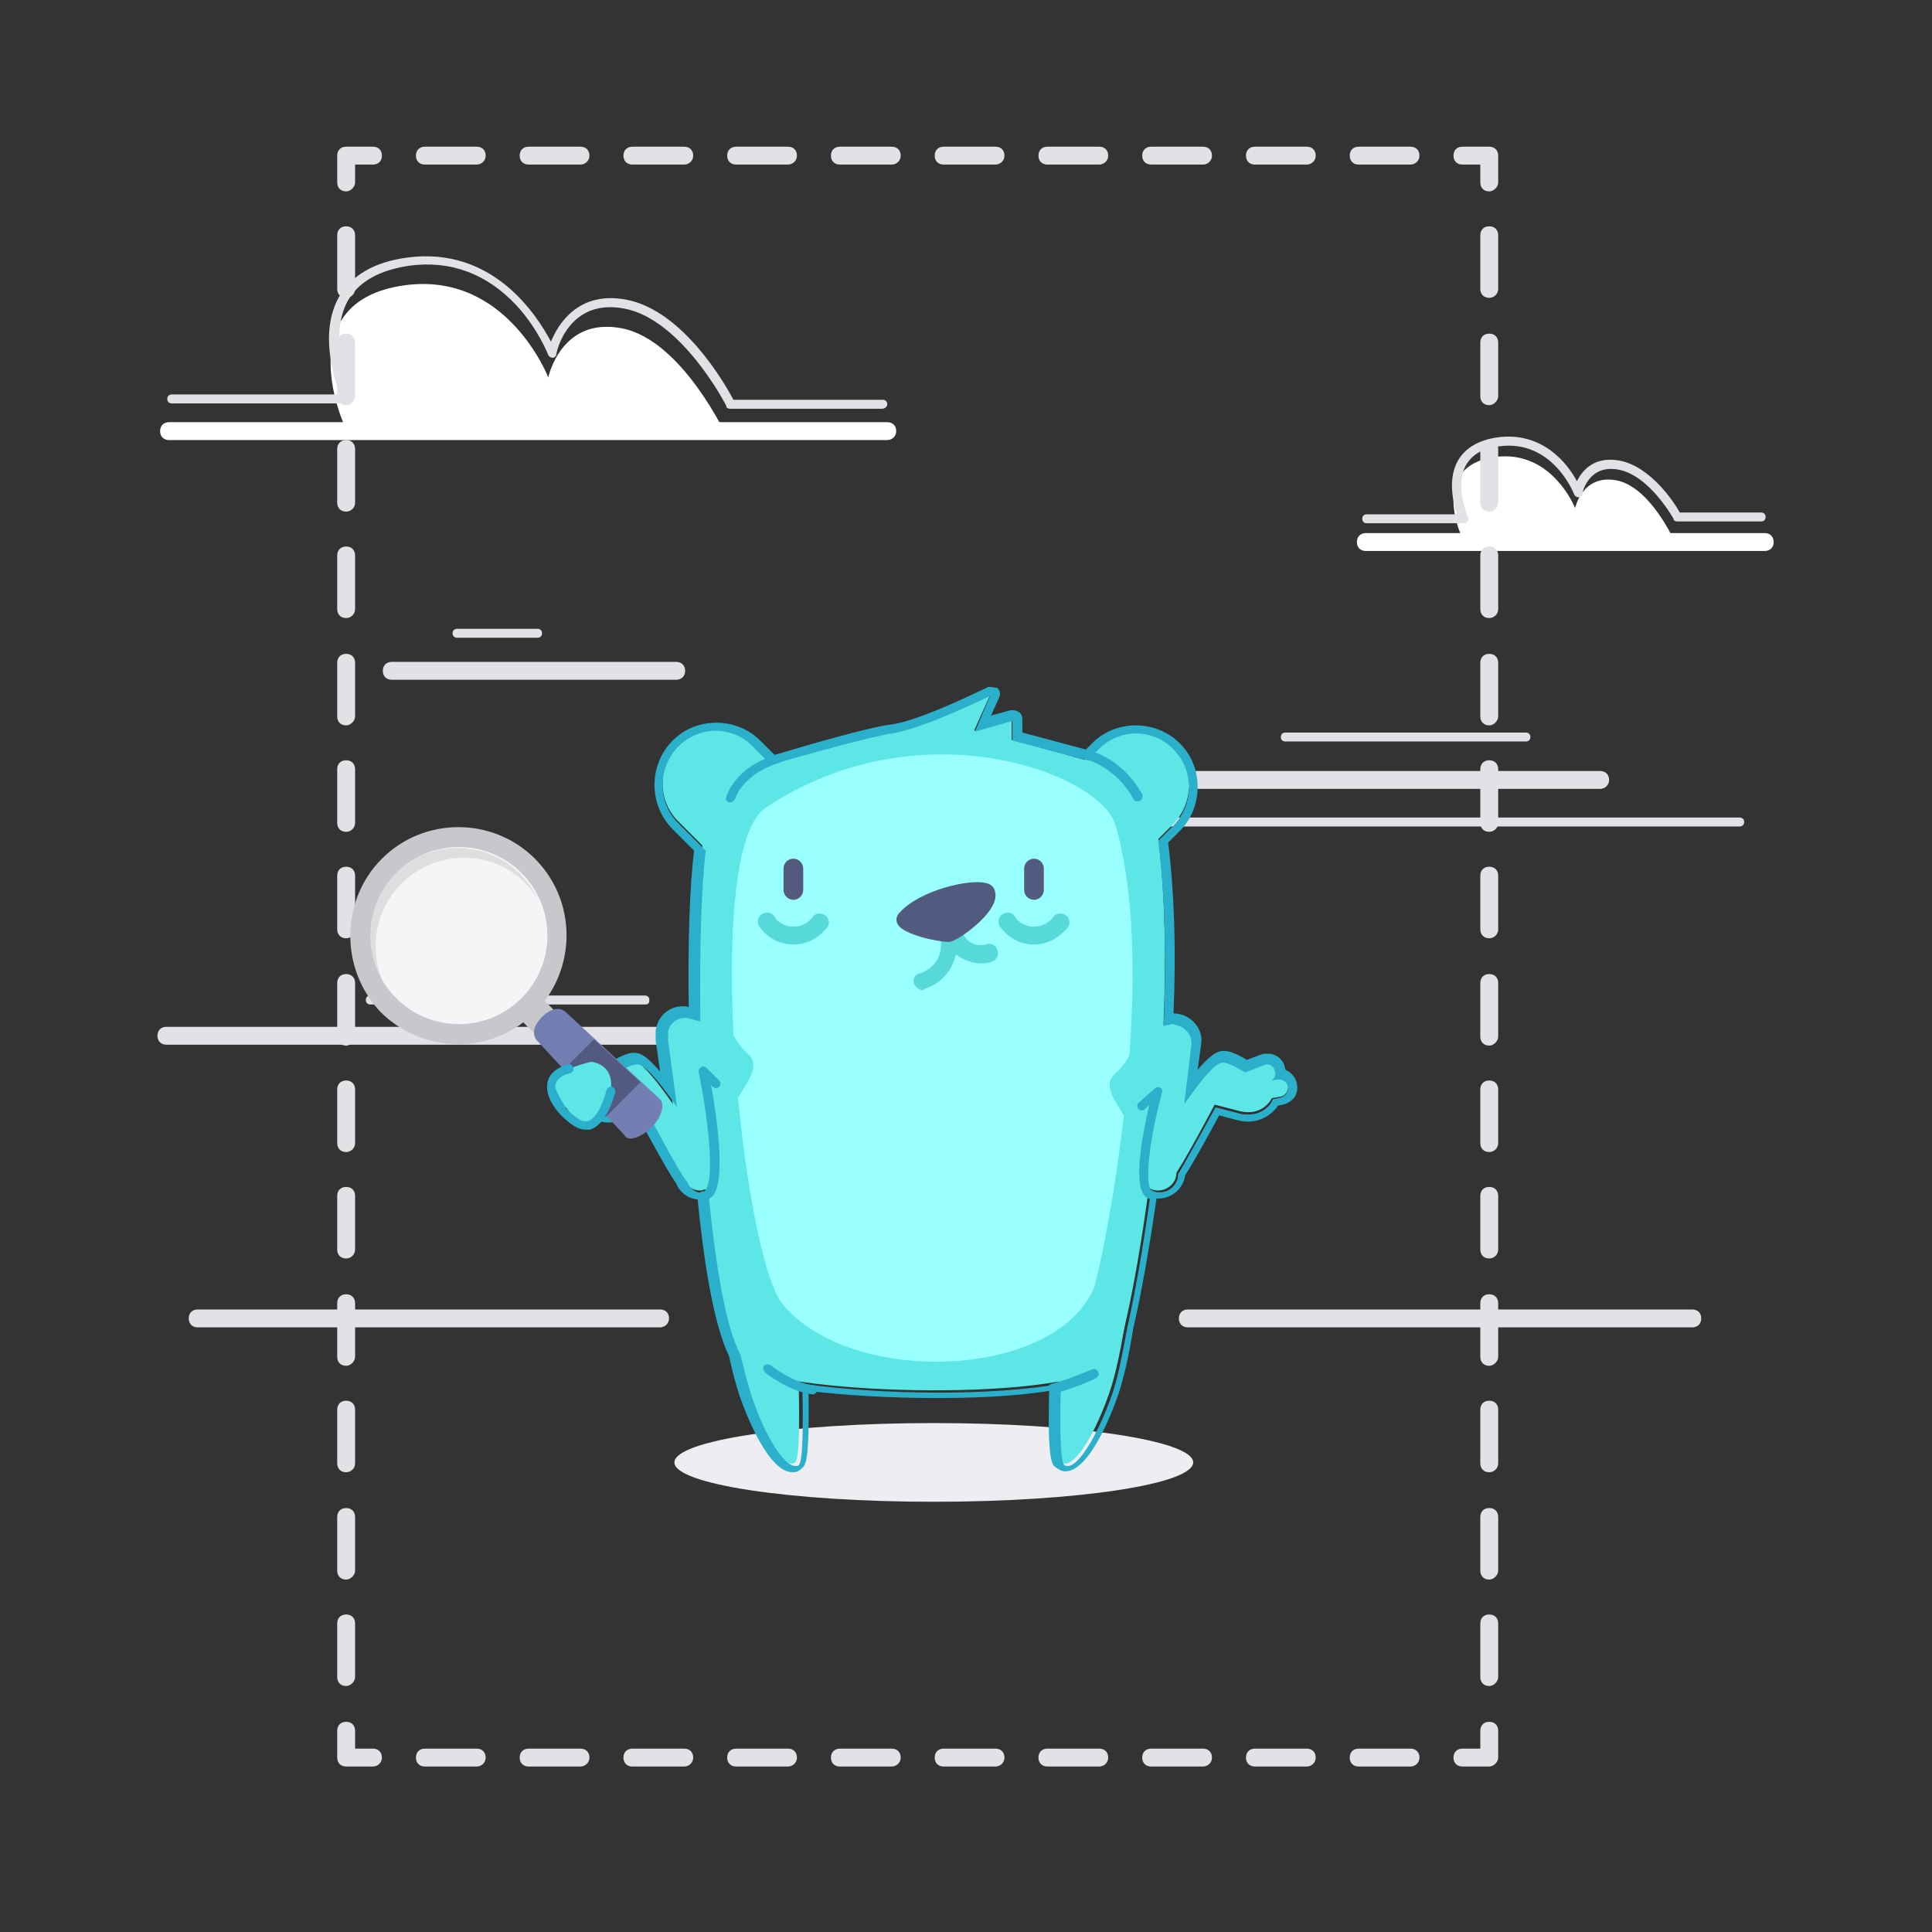 <svg xmlns="http://www.w3.org/2000/svg" xmlns:xlink="http://www.w3.org/1999/xlink" id="Layer_1" x="0" y="0" enable-background="new 0 0 216 216" version="1.1" viewBox="0 0 216 216" xml:space="preserve"><rect x="0" y="0" width="216" height="216" fill="#333333" stroke="none"/><style type="text/css">.st0{fill:#fff}.st1{fill:none;stroke:#e1e1e6;stroke-width:2;stroke-linecap:round;stroke-linejoin:round;stroke-miterlimit:10}.st2{fill:#e1e1e6}.st3{fill:#c8c8cc}.st4{fill:#5ce6e6}.st5{fill:#0d96ff}.st6{fill:#ededf2}.st7{fill:#9ff}.st8{fill:#363959;stroke:#70c7dd;stroke-width:11;stroke-linecap:round;stroke-linejoin:round;stroke-miterlimit:10}.st9{fill:#535a80}.st10{fill:#57d9d9}.st11{fill:#2bb0cc}.st12{opacity:.5}.st13{fill:#737eb3}</style><path d="M149.2,28L149.2,28C149.2,27.9,149.2,28,149.2,28z" class="st0"/><g><path d="M44.8,144.9" class="st1"/></g><g><path d="M108.7,144.9" class="st1"/></g><g><path d="M18.9,47.3h19.5c0,0-6.1-13.6,6.8-15.4c11.5-1.6,16.1,10.3,16.1,10.3s1.4-6.8,8.2-5.5 c6.8,1.3,11.8,12.2,11.8,12.2h17" class="st0"/><g><path d="M98.6,45.7h-17c-0.2,0-0.4-0.1-0.4-0.3c0-0.1-5-9.7-11.4-10.9c-6.3-1.2-7.6,4.9-7.6,5.1 c0,0.2-0.2,0.4-0.4,0.4c-0.2,0-0.4-0.1-0.5-0.3c0,0-1.1-2.9-3.6-5.6c-3.3-3.5-7.3-5-11.9-4.4c-3.4,0.5-5.7,1.8-6.9,3.9 c-2.4,4.3,0.4,10.7,0.4,10.8c0.1,0.2,0.1,0.3,0,0.5s-0.2,0.2-0.4,0.2H19.2c-0.3,0-0.5-0.2-0.5-0.5s0.2-0.5,0.5-0.5H38 c-0.7-1.9-2.3-7-0.1-10.9c1.4-2.4,3.9-3.9,7.6-4.4c9.6-1.3,14.5,6.4,16.1,9.4c0.8-2,3.1-5.7,8.4-4.7c6.4,1.2,11.1,9.5,12,11.2 h16.7c0.3,0,0.5,0.2,0.5,0.5S98.9,45.7,98.6,45.7z" class="st2"/></g><g><path d="M99.2,49.2H18.9c-0.6,0-1-0.4-1-1s0.4-1,1-1h80.3c0.6,0,1,0.4,1,1S99.7,49.2,99.2,49.2z" class="st0"/></g></g><g><g><path d="M178.9,88.2h-60.7c-0.6,0-1-0.4-1-1s0.4-1,1-1h60.7c0.6,0,1,0.4,1,1S179.4,88.2,178.9,88.2z" class="st2"/></g><g><path d="M75.6,76H43.8c-0.6,0-1-0.4-1-1s0.4-1,1-1h31.8c0.6,0,1,0.4,1,1S76.2,76,75.6,76z" class="st2"/></g><g><path d="M60.1,71.3h-9c-0.3,0-0.5-0.2-0.5-0.5s0.2-0.5,0.5-0.5h9c0.3,0,0.5,0.2,0.5,0.5S60.4,71.3,60.1,71.3z" class="st2"/></g><g><path d="M82.6,116.8h-64c-0.6,0-1-0.4-1-1s0.4-1,1-1h64c0.6,0,1,0.4,1,1S83.2,116.8,82.6,116.8z" class="st2"/></g><g><path d="M72.2,112.3H41.4c-0.3,0-0.5-0.2-0.5-0.5s0.2-0.5,0.5-0.5h30.7c0.3,0,0.5,0.2,0.5,0.5S72.5,112.3,72.2,112.3z" class="st2"/></g><g><path d="M170.6,82.9h-26.9c-0.3,0-0.5-0.2-0.5-0.5s0.2-0.5,0.5-0.5h26.9c0.3,0,0.5,0.2,0.5,0.5S170.9,82.9,170.6,82.9 z" class="st2"/></g><g><path d="M194.5,92.4h-91.3c-0.3,0-0.5-0.2-0.5-0.5s0.2-0.5,0.5-0.5h91.3c0.3,0,0.5,0.2,0.5,0.5S194.8,92.4,194.5,92.4 z" class="st2"/></g></g><g><path d="M152.5,59.7h10.8c0,0-3.4-7.6,3.8-8.6c6.4-0.9,9,5.7,9,5.7s0.8-3.8,4.6-3.1c3.8,0.7,6.5,6.8,6.5,6.8h9.4" class="st0"/><g><path d="M163.6,58.5h-10.8c-0.3,0-0.5-0.2-0.5-0.5s0.2-0.5,0.5-0.5h10.1c-0.4-1.2-1.1-3.9,0.1-6 c0.8-1.4,2.3-2.3,4.4-2.6c5.1-0.7,7.9,3,8.9,4.9c0.7-1.4,2.1-2.8,4.8-2.3c3.5,0.7,6.1,4.7,6.7,5.8h9.1c0.3,0,0.5,0.2,0.5,0.5 s-0.2,0.5-0.5,0.5h-9.4c-0.2,0-0.4-0.1-0.4-0.3c0,0-2.7-4.9-6.2-5.5c-3.3-0.6-4,2.6-4,2.7c0,0.2-0.2,0.4-0.4,0.4 c-0.2,0-0.4-0.1-0.5-0.3c-0.1-0.3-2.5-6.2-8.4-5.4c-1.8,0.2-3,0.9-3.7,2.1c-1.3,2.3,0.2,5.7,0.2,5.8c0.1,0.2,0.1,0.3,0,0.5 C164,58.5,163.8,58.5,163.6,58.5z" class="st2"/></g><g><path d="M197.3,61.6h-44.6c-0.6,0-1-0.4-1-1s0.4-1,1-1h44.6c0.6,0,1,0.4,1,1S197.9,61.6,197.3,61.6z" class="st0"/></g></g><path d="M112.6,104.6" class="st3"/><g><path d="M73.8,148.4H22.1c-0.6,0-1-0.4-1-1s0.4-1,1-1h51.7c0.6,0,1,0.4,1,1S74.3,148.4,73.8,148.4z" class="st2"/></g><g><path d="M189.2,148.4h-56.4c-0.6,0-1-0.4-1-1s0.4-1,1-1h56.4c0.6,0,1,0.4,1,1S189.8,148.4,189.2,148.4z" class="st2"/></g><g><g><path d="M78.3,133.1c-1,0-1.8-0.7-2-1.7L74.2,116c-0.2-1.1,0.6-2.1,1.7-2.3c1.1-0.2,2.1,0.6,2.3,1.7l2.2,15.3 c0.2,1.1-0.6,2.1-1.7,2.3C78.5,133.1,78.4,133.1,78.3,133.1z" class="st4"/></g><path d="M77.3,126.6c-0.2-0.4-5-8-6.5-8s-5.5,3.3-5.5,3.8s1.2,2.5,3.8,1.8s2.7-0.7,2.7-0.7s3.8,7.2,4.7,8.2 C77.3,132.8,80.4,132.9,77.3,126.6z" class="st4"/><g><path d="M67.9,122.6c-0.2,0-0.4-0.1-0.6-0.2l-2.5-1.7c-0.5-0.3-0.6-0.9-0.3-1.4s0.9-0.6,1.4-0.3l2.5,1.7 c0.5,0.3,0.6,0.9,0.3,1.4C68.6,122.5,68.3,122.6,67.9,122.6z" class="st5"/></g><g><line x1="76.1" x2="78.8" y1="115.3" y2="116" class="st4"/><path d="M78.8,118c-0.2,0-0.3,0-0.5-0.1l-2.7-0.6c-1.1-0.3-1.7-1.3-1.5-2.4c0.3-1.1,1.3-1.7,2.4-1.5l2.7,0.6 c1.1,0.3,1.7,1.3,1.5,2.4C80.6,117.3,79.7,118,78.8,118z" class="st4"/></g></g><g><g><path d="M129.5,133.1c-0.1,0-0.2,0-0.2,0c-1.1-0.1-1.9-1.1-1.7-2.2l1.8-14.7c0.1-1.1,1.1-1.9,2.2-1.7 c1.1,0.1,1.9,1.1,1.7,2.2l-1.8,14.7C131.4,132.3,130.5,133.1,129.5,133.1z" class="st4"/></g><path d="M130.3,126.6c0.2-0.4,5-8,6.5-8s5.5,3.3,5.5,3.8s-1.2,2.5-3.8,1.8c-2.7-0.7-2.7-0.7-2.7-0.7s-3.8,7.2-4.7,8.2 S127.1,132.9,130.3,126.6z" class="st4"/><g><path d="M140.1,123.1c-0.5,0-0.9-0.3-1-0.8c-0.1-0.5,0.3-1.1,0.8-1.2l2.9-0.5c0.6-0.1,1.1,0.3,1.2,0.8 c0.1,0.5-0.3,1.1-0.8,1.2l-2.9,0.5C140.2,123,140.1,123.1,140.1,123.1z" class="st4"/></g><g><path d="M138.5,122.1c-0.4,0-0.8-0.3-0.9-0.7c-0.2-0.5,0.1-1.1,0.6-1.3l3.2-1.2c0.5-0.2,1.1,0.1,1.3,0.6 c0.2,0.5-0.1,1.1-0.6,1.3l-3.2,1.2C138.7,122,138.6,122.1,138.5,122.1z" class="st4"/></g><g><path d="M128.4,118.9c-0.9,0-1.7-0.6-1.9-1.5c-0.2-1.1,0.4-2.2,1.5-2.4l2.7-0.6c1.1-0.2,2.2,0.4,2.4,1.5 c0.2,1.1-0.4,2.2-1.5,2.4l-2.7,0.6C128.7,118.9,128.6,118.9,128.4,118.9z" class="st4"/></g></g><g><g><path d="M166.5,197.5h-3c-0.6,0-1-0.4-1-1s0.4-1,1-1h2v-2c0-0.6,0.4-1,1-1s1,0.4,1,1v3 C167.5,197,167,197.5,166.5,197.5z" class="st2"/></g><g><path d="M157.7,197.5h-5.8c-0.6,0-1-0.4-1-1s0.4-1,1-1h5.8c0.6,0,1,0.4,1,1S158.2,197.5,157.7,197.5z M146.1,197.5 h-5.8c-0.6,0-1-0.4-1-1s0.4-1,1-1h5.8c0.6,0,1,0.4,1,1S146.6,197.5,146.1,197.5z M134.5,197.5h-5.8c-0.6,0-1-0.4-1-1s0.4-1,1-1 h5.8c0.6,0,1,0.4,1,1S135,197.5,134.5,197.5z M122.9,197.5h-5.8c-0.6,0-1-0.4-1-1s0.4-1,1-1h5.8c0.6,0,1,0.4,1,1 S123.4,197.5,122.9,197.5z M111.3,197.5h-5.8c-0.6,0-1-0.4-1-1s0.4-1,1-1h5.8c0.6,0,1,0.4,1,1S111.8,197.5,111.3,197.5z M99.7,197.5h-5.8c-0.6,0-1-0.4-1-1s0.4-1,1-1h5.8c0.6,0,1,0.4,1,1S100.2,197.5,99.7,197.5z M88.1,197.5h-5.8c-0.6,0-1-0.4-1-1 s0.4-1,1-1h5.8c0.6,0,1,0.4,1,1S88.6,197.5,88.1,197.5z M76.5,197.5h-5.8c-0.6,0-1-0.4-1-1s0.4-1,1-1h5.8c0.6,0,1,0.4,1,1 S77,197.5,76.5,197.5z M64.9,197.5h-5.8c-0.6,0-1-0.4-1-1s0.4-1,1-1h5.8c0.6,0,1,0.4,1,1S65.4,197.5,64.9,197.5z M53.3,197.5h-5.8 c-0.6,0-1-0.4-1-1s0.4-1,1-1h5.8c0.6,0,1,0.4,1,1S53.8,197.5,53.3,197.5z" class="st2"/></g><g><path d="M41.7,197.5h-3c-0.6,0-1-0.4-1-1v-3c0-0.6,0.4-1,1-1s1,0.4,1,1v2h2c0.6,0,1,0.4,1,1S42.2,197.5,41.7,197.5z" class="st2"/></g><g><path d="M38.7,188.5c-0.6,0-1-0.4-1-1v-6c0-0.6,0.4-1,1-1s1,0.4,1,1v6C39.7,188,39.2,188.5,38.7,188.5z M38.7,176.6 c-0.6,0-1-0.4-1-1v-6c0-0.6,0.4-1,1-1s1,0.4,1,1v6C39.7,176.1,39.2,176.6,38.7,176.6z M38.7,164.6c-0.6,0-1-0.4-1-1v-6 c0-0.6,0.4-1,1-1s1,0.4,1,1v6C39.7,164.2,39.2,164.6,38.7,164.6z M38.7,152.7c-0.6,0-1-0.4-1-1v-6c0-0.6,0.4-1,1-1s1,0.4,1,1v6 C39.7,152.2,39.2,152.7,38.7,152.7z M38.7,140.7c-0.6,0-1-0.4-1-1v-6c0-0.6,0.4-1,1-1s1,0.4,1,1v6 C39.7,140.3,39.2,140.7,38.7,140.7z M38.7,128.8c-0.6,0-1-0.4-1-1v-6c0-0.6,0.4-1,1-1s1,0.4,1,1v6 C39.7,128.4,39.2,128.8,38.7,128.8z M38.7,116.9c-0.6,0-1-0.4-1-1v-6c0-0.6,0.4-1,1-1s1,0.4,1,1v6 C39.7,116.4,39.2,116.9,38.7,116.9z M38.7,104.9c-0.6,0-1-0.4-1-1v-6c0-0.6,0.4-1,1-1s1,0.4,1,1v6 C39.7,104.5,39.2,104.9,38.7,104.9z M38.7,93c-0.6,0-1-0.4-1-1v-6c0-0.6,0.4-1,1-1s1,0.4,1,1v6C39.7,92.6,39.2,93,38.7,93z M38.7,81.1c-0.6,0-1-0.4-1-1v-6c0-0.6,0.4-1,1-1s1,0.4,1,1v6C39.7,80.6,39.2,81.1,38.7,81.1z M38.7,69.1c-0.6,0-1-0.4-1-1v-6 c0-0.6,0.4-1,1-1s1,0.4,1,1v6C39.7,68.7,39.2,69.1,38.7,69.1z M38.7,57.2c-0.6,0-1-0.4-1-1v-6c0-0.6,0.4-1,1-1s1,0.4,1,1v6 C39.7,56.8,39.2,57.2,38.7,57.2z M38.7,45.3c-0.6,0-1-0.4-1-1v-6c0-0.6,0.4-1,1-1s1,0.4,1,1v6C39.7,44.8,39.2,45.3,38.7,45.3z M38.7,33.3c-0.6,0-1-0.4-1-1v-6c0-0.6,0.4-1,1-1s1,0.4,1,1v6C39.7,32.9,39.2,33.3,38.7,33.3z" class="st2"/></g><g><path d="M38.7,21.4c-0.6,0-1-0.4-1-1v-3c0-0.6,0.4-1,1-1h3c0.6,0,1,0.4,1,1s-0.4,1-1,1h-2v2 C39.7,20.9,39.2,21.4,38.7,21.4z" class="st2"/></g><g><path d="M157.7,18.4h-5.8c-0.6,0-1-0.4-1-1s0.4-1,1-1h5.8c0.6,0,1,0.4,1,1S158.2,18.4,157.7,18.4z M146.1,18.4h-5.8 c-0.6,0-1-0.4-1-1s0.4-1,1-1h5.8c0.6,0,1,0.4,1,1S146.6,18.4,146.1,18.4z M134.5,18.4h-5.8c-0.6,0-1-0.4-1-1s0.4-1,1-1h5.8 c0.6,0,1,0.4,1,1S135,18.4,134.5,18.4z M122.9,18.4h-5.8c-0.6,0-1-0.4-1-1s0.4-1,1-1h5.8c0.6,0,1,0.4,1,1S123.4,18.4,122.9,18.4z M111.3,18.4h-5.8c-0.6,0-1-0.4-1-1s0.4-1,1-1h5.8c0.6,0,1,0.4,1,1S111.8,18.4,111.3,18.4z M99.7,18.4h-5.8c-0.6,0-1-0.4-1-1 s0.4-1,1-1h5.8c0.6,0,1,0.4,1,1S100.2,18.4,99.7,18.4z M88.1,18.4h-5.8c-0.6,0-1-0.4-1-1s0.4-1,1-1h5.8c0.6,0,1,0.4,1,1 S88.6,18.4,88.1,18.4z M76.5,18.4h-5.8c-0.6,0-1-0.4-1-1s0.4-1,1-1h5.8c0.6,0,1,0.4,1,1S77,18.4,76.5,18.4z M64.9,18.4h-5.8 c-0.6,0-1-0.4-1-1s0.4-1,1-1h5.8c0.6,0,1,0.4,1,1S65.4,18.4,64.9,18.4z M53.3,18.4h-5.8c-0.6,0-1-0.4-1-1s0.4-1,1-1h5.8 c0.6,0,1,0.4,1,1S53.8,18.4,53.3,18.4z" class="st2"/></g><g><path d="M166.5,21.4c-0.6,0-1-0.4-1-1v-2h-2c-0.6,0-1-0.4-1-1s0.4-1,1-1h3c0.6,0,1,0.4,1,1v3 C167.5,20.9,167,21.4,166.5,21.4z" class="st2"/></g><g><path d="M166.5,188.5c-0.6,0-1-0.4-1-1v-6c0-0.6,0.4-1,1-1s1,0.4,1,1v6C167.5,188,167,188.5,166.5,188.5z M166.5,176.6c-0.6,0-1-0.4-1-1v-6c0-0.6,0.4-1,1-1s1,0.4,1,1v6C167.5,176.1,167,176.6,166.5,176.6z M166.5,164.6 c-0.6,0-1-0.4-1-1v-6c0-0.6,0.4-1,1-1s1,0.4,1,1v6C167.5,164.2,167,164.6,166.5,164.6z M166.5,152.7c-0.6,0-1-0.4-1-1v-6 c0-0.6,0.4-1,1-1s1,0.4,1,1v6C167.5,152.2,167,152.7,166.5,152.7z M166.5,140.7c-0.6,0-1-0.4-1-1v-6c0-0.6,0.4-1,1-1s1,0.4,1,1v6 C167.5,140.3,167,140.7,166.5,140.7z M166.5,128.8c-0.6,0-1-0.4-1-1v-6c0-0.6,0.4-1,1-1s1,0.4,1,1v6 C167.5,128.4,167,128.8,166.5,128.8z M166.5,116.9c-0.6,0-1-0.4-1-1v-6c0-0.6,0.4-1,1-1s1,0.4,1,1v6 C167.5,116.4,167,116.9,166.5,116.9z M166.5,104.9c-0.6,0-1-0.4-1-1v-6c0-0.6,0.4-1,1-1s1,0.4,1,1v6 C167.5,104.5,167,104.9,166.5,104.9z M166.5,93c-0.6,0-1-0.4-1-1v-6c0-0.6,0.4-1,1-1s1,0.4,1,1v6C167.5,92.6,167,93,166.5,93z M166.5,81.1c-0.6,0-1-0.4-1-1v-6c0-0.6,0.4-1,1-1s1,0.4,1,1v6C167.5,80.6,167,81.1,166.5,81.1z M166.5,69.1c-0.6,0-1-0.4-1-1v-6 c0-0.6,0.4-1,1-1s1,0.4,1,1v6C167.5,68.7,167,69.1,166.5,69.1z M166.5,57.2c-0.6,0-1-0.4-1-1v-6c0-0.6,0.4-1,1-1s1,0.4,1,1v6 C167.5,56.8,167,57.2,166.5,57.2z M166.5,45.3c-0.6,0-1-0.4-1-1v-6c0-0.6,0.4-1,1-1s1,0.4,1,1v6C167.5,44.8,167,45.3,166.5,45.3z M166.5,33.3c-0.6,0-1-0.4-1-1v-6c0-0.6,0.4-1,1-1s1,0.4,1,1v6C167.5,32.9,167,33.3,166.5,33.3z" class="st2"/></g></g><g><g><path d="M89.3,102.9c-1.5,0-3.1-0.6-4.2-1.8l-9.3-9.3c-2.3-2.3-2.3-6.1,0-8.5c2.3-2.3,6.1-2.3,8.5,0l9.3,9.3 c2.3,2.3,2.3,6.1,0,8.5C92.4,102.3,90.8,102.9,89.3,102.9z" class="st4"/></g><g><path d="M117.6,103.2c-1.5,0-3.1-0.6-4.2-1.8c-2.3-2.3-2.3-6.1,0-8.5l9.3-9.3c2.3-2.3,6.1-2.3,8.5,0 c2.3,2.3,2.3,6.1,0,8.5l-9.3,9.3C120.7,102.6,119.1,103.2,117.6,103.2z" class="st4"/></g><ellipse cx="104.4" cy="163.5" class="st6" rx="29" ry="4.4"/><path d="M79.6,90.6c-3,1.9-2.4,58,4.1,62.3c4.5,3,36,4,40.8-0.7c1.4-1.4,8.2-35.7,4.8-60 C128.4,85.9,90.5,83.6,79.6,90.6z" class="st4"/><path d="M80.6,137.9c0,0,1,12.2,3,17.9s4.3,8.5,5.3,7.7c1-0.8,0-18.7,0-18.7L80.6,137.9z" class="st4"/><path d="M127,137.9c0,0-1,12.2-3,17.9s-4.3,8.5-5.3,7.7c-1-0.8,0-18.7,0-18.7L127,137.9z" class="st4"/><path d="M83.7,86.1c0,0,12.5-3.8,16-4.2s11-4.2,11-4.2l-1.8,4l4.2-1.2v2.2l10.2,2.8l-2.2,3H87.9L83.7,86.1z" class="st4"/><path d="M85.6,90.3c-7.2,4.8-2.7,49.9,1.9,55.5c7.5,9.2,30.4,8.5,34.8-1.8c0.7-1.7,7.6-34,2.4-51.8 C123,86.5,102.9,78.8,85.6,90.3z" class="st7"/><g><path d="M118.6,98.3" class="st8"/></g><g><path d="M91.7,98.3" class="st8"/></g><g><path d="M88.7,96c0.6,0,1.1,0.5,1.1,1.1v2.4c0,0.6-0.5,1.1-1.1,1.1l0,0c-0.6,0-1.1-0.5-1.1-1.1v-2.4 C87.6,96.5,88.1,96,88.7,96L88.7,96z" class="st9"/></g><g><path d="M115.6,96c0.6,0,1.1,0.5,1.1,1.1v2.4c0,0.6-0.5,1.1-1.1,1.1l0,0c-0.6,0-1.1-0.5-1.1-1.1v-2.4 C114.5,96.5,115,96,115.6,96L115.6,96z" class="st9"/></g><g><path d="M88.7,105.6c-2.5,0-3.7-1.9-3.8-2c-0.3-0.5-0.2-1.1,0.3-1.4c0.5-0.3,1.1-0.2,1.4,0.3c0,0.1,0.7,1.1,2.1,1.1 c1.4,0,2.1-1,2.1-1c0.3-0.5,0.9-0.6,1.4-0.3c0.5,0.3,0.6,0.9,0.3,1.4C92.4,103.7,91.2,105.6,88.7,105.6z" class="st10"/></g><g><path d="M115.6,105.6c-2.5,0-3.7-1.9-3.8-2c-0.3-0.5-0.2-1.1,0.3-1.4c0.5-0.3,1.1-0.2,1.4,0.3c0,0.1,0.7,1.1,2.1,1.1 c1.4,0,2.1-1,2.1-1c0.3-0.5,0.9-0.6,1.4-0.3c0.5,0.3,0.6,0.9,0.3,1.4C119.3,103.7,118,105.6,115.6,105.6z" class="st10"/></g><g><path d="M103.2,110.7c-0.4,0-0.8-0.3-1-0.7c-0.2-0.5,0.1-1.1,0.7-1.2c0.1,0,1.8-0.6,2.2-2.3c0.3-1.3-0.1-2.9-0.1-2.9 c-0.1-0.5,0.2-1,0.6-1.2c0.5-0.2,1,0.1,1.2,0.5c0.4,0.8,1.1,2.1,1.6,2.4c1,0.6,1.8,0.3,1.8,0.3c0.5-0.2,1.1,0,1.3,0.6 c0.2,0.5,0,1.1-0.6,1.3c-0.6,0.3-2.1,0.4-3.6-0.5c-0.1-0.1-0.3-0.2-0.4-0.3c0,0.1,0,0.2-0.1,0.2c-0.7,2.9-3.4,3.7-3.6,3.7 C103.4,110.7,103.3,110.7,103.2,110.7z" class="st10"/></g><g><path d="M101.3,102.6c-0.6,0.7,4.1,1.8,4.7,1.7c0.9-0.2,4.8-3.1,4.2-4.5C110,99.1,103.8,100,101.3,102.6z" class="st9"/><path d="M106,105.3c-1.2,0-4.9-0.8-5.6-1.9c-0.3-0.5-0.2-1,0.2-1.4c2.3-2.5,7.7-3.7,9.5-3.3c0.7,0.1,1,0.5,1.1,0.8 c0.2,0.6,0.1,1.2-0.3,1.9c-0.9,1.6-3.7,3.7-4.7,3.9C106.1,105.3,106.1,105.3,106,105.3z M102.9,102.6c1,0.3,2.6,0.7,3,0.7 c0.6-0.2,2.6-1.8,3.2-2.7C107.7,100.6,104.7,101.3,102.9,102.6z" class="st9"/></g><path d="M127.7,113.8c0,0-0.5,4-3,6.2s3.2,5.5,3,10.5C127.4,135.6,127.7,113.8,127.7,113.8z" class="st4"/><path d="M80.6,111.6c0,0,0.5,4,3,6.2s-3.2,5.5-3,10.5C80.8,133.3,80.6,111.6,80.6,111.6z" class="st4"/></g><path d="M110.7,77.8l-1.7,4l4.2-1.2v2.2l8.4,2.2l1.2-1.2c1.2-1.2,2.7-1.8,4.2-1.8c1.5,0,3.1,0.6,4.2,1.8	c2.3,2.3,2.3,6.1,0,8.5l-1.7,1.7c0.8,6.5,0.9,13.7,0.6,20.7l0.5-0.1c0.1,0,0.3-0.1,0.4-0.1c0.3,0,0.5,0.1,0.8,0.2	c0.9,0.3,1.5,1.2,1.4,2.1l-0.8,6.6c1.5-2.2,3.4-4.6,4.3-4.6c0.6,0,1.5,0.5,2.5,1.1l2.1-0.8c0.1,0,0.2-0.1,0.3-0.1	c0.4,0,0.8,0.2,0.9,0.7c0.2,0.4,0,0.9-0.3,1.1l0.6-0.1c0.1,0,0.1,0,0.2,0c0.5,0,0.9,0.3,1,0.8c0.1,0.5-0.3,1.1-0.8,1.2l-0.9,0.2	c-0.2,0.6-1.1,1.7-2.7,1.7c-0.3,0-0.7,0-1-0.1c-2.7-0.7-2.7-0.7-2.7-0.7s-3,5.5-4.2,7.5l0,0.2c-0.1,1-1,1.8-2,1.8	c-0.1,0-0.2,0-0.2,0c-0.3,0-0.6-0.1-0.8-0.3c-0.9,6.6-1.9,12.1-2.7,15.6c-0.5,2.7-1,5.4-1.7,7.4c-1.8,5-3.8,7.9-4.9,7.9	c-0.1,0-0.3,0-0.4-0.1c-0.5-0.4-0.5-4.7-0.4-9.1c-3.8,0.7-8.8,1-13.7,1c-5.6,0-11.1-0.4-15.2-1c0.1,4.4,0.1,8.7-0.4,9.1	c-0.1,0.1-0.2,0.1-0.4,0.1c-1.1,0-3.2-2.8-4.9-7.9c-0.4-1.3-0.8-2.8-1.2-4.5c-1.7-3.2-2.8-10.1-3.6-18.2c-0.1,0-0.2,0-0.2,0.1	c-0.1,0-0.2,0-0.3,0c-0.9,0-1.6-0.5-1.9-1.3c-0.9-1-4.6-8.1-4.6-8.1s0,0-2.7,0.7c-0.4,0.1-0.7,0.1-1,0.1c-1.2,0-1.9-0.6-2.4-1.1	l-2.4-0.6c-0.5-0.1-0.9-0.7-0.7-1.2c0.1-0.5,0.5-0.8,1-0.8c0.1,0,0.2,0,0.3,0l1.7,0.4l-0.6-0.4c-0.5-0.3-0.6-0.9-0.3-1.4	c0.2-0.3,0.5-0.4,0.8-0.4c0.2,0,0.4,0.1,0.6,0.2l1.6,1.1c1.1-0.9,2.4-1.6,3.2-1.6c0.9,0,2.9,2.6,4.4,4.8l-1-7.4c0-0.2,0-0.3,0-0.5	c0-0.2,0-0.4,0-0.6c0.2-0.9,1-1.5,1.9-1.5c0.1,0,0.3,0,0.5,0.1l1.2,0.3c-0.1-7.8,0.1-14.9,0.6-19.1L75.8,92c-2.3-2.3-2.3-6.1,0-8.5	c1.2-1.2,2.7-1.8,4.2-1.8c1.5,0,3.1,0.6,4.2,1.8l2,2c3.8-1.1,11-3.1,13.5-3.5C103.2,81.5,110.7,77.8,110.7,77.8 M110.7,76.8	c-0.2,0-0.3,0-0.4,0.1c-0.1,0-7.4,3.7-10.7,4.1c-2.4,0.3-9,2.2-13,3.4L85,82.8c-1.3-1.3-3.1-2-4.9-2c-1.9,0-3.6,0.7-4.9,2	c-2.7,2.7-2.7,7.2,0,9.9l2.4,2.4c-0.5,4-0.7,10.3-0.6,17.5c-0.2-0.1-0.5-0.1-0.7-0.1c-1.4,0-2.6,1-2.9,2.3c-0.1,0.3-0.1,0.5-0.1,0.8	c0,0.2,0,0.5,0,0.7l0.5,3.5c-1.8-2.1-2.5-2.1-2.9-2.1c-0.8,0-1.8,0.5-3.2,1.4l-1-0.7c-0.3-0.2-0.7-0.3-1.1-0.3	c-0.7,0-1.3,0.3-1.7,0.9c-0.2,0.3-0.3,0.6-0.3,0.9c-0.9,0-1.6,0.6-1.9,1.5c-0.3,1.1,0.4,2.2,1.4,2.4l2.1,0.5	c0.5,0.5,1.5,1.2,2.9,1.2c0.4,0,0.8-0.1,1.3-0.2l1.9-0.5c1,1.8,3.4,6.3,4.3,7.5c0.4,1,1.3,1.7,2.4,1.8c0.6,6.2,1.7,13.8,3.5,17.5	c0.4,1.8,0.8,3.3,1.2,4.5c0.7,2,3.2,8.5,5.9,8.5c0.4,0,0.7-0.1,1-0.4c0.5-0.4,0.9-0.8,0.8-8.7c4,0.5,9.1,0.8,14.2,0.8	c3.5,0,8.4-0.1,12.7-0.8c-0.2,7.9,0.3,8.3,0.8,8.6c0.3,0.2,0.6,0.4,1,0.4c2.7,0,5.2-6.5,5.9-8.5c0.6-1.8,1.2-4.3,1.7-7.5	c0.9-3.8,1.8-9,2.6-14.5c0.1,0,0.1,0,0.2,0c1.5,0,2.8-1.1,3-2.6c1.1-1.7,3-5.2,3.8-6.7l1.9,0.5c0.4,0.1,0.9,0.2,1.3,0.2	c1.6,0,2.8-0.9,3.4-1.8l0.5-0.1c0.5-0.1,1-0.4,1.3-0.8c0.3-0.4,0.4-1,0.3-1.5c-0.1-0.7-0.6-1.3-1.3-1.6c0-0.2-0.1-0.3-0.1-0.5	c-0.3-0.8-1-1.3-1.9-1.3c-0.2,0-0.5,0-0.7,0.1l-1.6,0.6c-1.6-1-2.3-1-2.6-1c-0.4,0-1.1,0-2.9,2.1l0.4-2.9c0.2-1.4-0.7-2.7-2-3.2	c-0.3-0.1-0.7-0.2-1.1-0.2c0.3-7.1,0.1-13.5-0.6-19.1l1.3-1.3c1.3-1.3,2-3.1,2-4.9c0-1.9-0.7-3.6-2-4.9c-1.3-1.3-3.1-2-4.9-2	c-1.9,0-3.6,0.7-4.9,2l-0.7,0.7l-7.1-1.9v-1.5c0-0.3-0.1-0.6-0.4-0.8c-0.2-0.1-0.4-0.2-0.6-0.2c-0.1,0-0.2,0-0.3,0l-2.2,0.6l0.9-2	c0.2-0.4,0.1-0.8-0.2-1.1C111.2,76.9,111,76.8,110.7,76.8L110.7,76.8z M110.7,78.8L110.7,78.8L110.7,78.8L110.7,78.8z" class="st11"/><g><g id="Layer_2_1_"><path d="M42.7,96c4.7-4.7,12.4-4.7,17.1,0c4.3,4.3,4.7,11.1,1.1,15.9l1.9,1.9l-2.4,2.4l-1.9-1.9 c-4.7,3.6-11.5,3.2-15.9-1.1C38,108.4,38,100.7,42.7,96z" class="st3"/></g><g><defs><circle id="XMLID_38_" cx="51.3" cy="104.6" r="9.9"/></defs><use fill="#F5F5F7" overflow="visible" xlink:href="#XMLID_38_"/><clipPath id="XMLID_2_"><use overflow="visible" xlink:href="#XMLID_38_"/></clipPath></g><g id="Layer_4_1_" class="st12"><path d="M51.9,95.9c-5.5,0-9.9,4.4-9.9,9.9c0,1.5,0.3,2.9,0.9,4.2c-1-1.5-1.6-3.4-1.6-5.3c0-5.5,4.4-9.9,9.9-9.9 c3.9,0,7.3,2.3,8.9,5.7C58.4,97.7,55.4,95.9,51.9,95.9z" class="st3"/></g><g id="Layer_5_1_"><path d="M72.8,126.1L72.8,126.1c1.1-1.1,1.6-2.6,1-3.2l-10.5-9.7c-0.6-0.6-1.6-0.6-2.7,0.5l0,0 c-1.1,1.1-1.1,2.1-0.5,2.7l9.7,10.5C70.2,127.7,71.6,127.2,72.8,126.1z" class="st13"/></g><g id="Layer_6_1_"><polygon points="71.6 121 67.7 124.9 62.9 119.7 66.4 116.2" class="st9"/></g></g><path d="M66.1,118.7c0,0-4.3,1-4.2,2.3c0.2,1.3,2.6,5.4,4.2,4.7C67.7,124.9,70.2,119.4,66.1,118.7z" class="st4"/><g><path d="M81.6,89.7c0,0-0.1,0-0.1,0c-0.3-0.1-0.4-0.3-0.3-0.6c0-0.1,1-3.4,5.6-4.7c0.3-0.1,0.5,0.1,0.6,0.3 c0.1,0.3-0.1,0.5-0.3,0.6c-4,1.2-4.9,3.9-4.9,4C82,89.6,81.8,89.7,81.6,89.7z" class="st11"/></g><g><path d="M127.1,89.6c-0.2,0-0.3-0.1-0.4-0.3c-2.1-3.8-5.6-4.5-5.6-4.5c-0.3,0-0.5-0.3-0.4-0.6c0-0.3,0.3-0.5,0.6-0.4 c0.2,0,4,0.7,6.4,5c0.1,0.2,0,0.5-0.2,0.7C127.3,89.6,127.2,89.6,127.1,89.6z" class="st11"/></g><g><path d="M90.9,155.9C90.8,155.9,90.8,155.9,90.9,155.9c-2.7-0.3-5.3-2.4-5.4-2.5c-0.2-0.2-0.2-0.5-0.1-0.7 c0.2-0.2,0.5-0.2,0.7-0.1c0,0,2.5,2,4.9,2.3c0.3,0,0.5,0.3,0.4,0.5C91.3,155.7,91.1,155.9,90.9,155.9z" class="st11"/></g><g><path d="M117.7,155.7c-0.2,0-0.4-0.2-0.5-0.4c-0.1-0.3,0.1-0.5,0.4-0.6c1.7-0.4,4.5-1.6,4.5-1.6 c0.3-0.1,0.5,0,0.7,0.3c0.1,0.3,0,0.5-0.3,0.7c-0.1,0.1-2.9,1.3-4.7,1.7C117.8,155.7,117.8,155.7,117.7,155.7z" class="st11"/></g><g><path d="M128.9,134.1c-0.4,0-0.8-0.2-1-0.5c-1.2-1.6-0.1-7.1,0.6-10.1L128,124c-0.2,0.2-0.5,0.2-0.7,0 c-0.2-0.2-0.2-0.5,0-0.7l1.8-1.6c0.2-0.2,0.4-0.2,0.6-0.1c0.2,0.1,0.3,0.3,0.2,0.6c-1,3.6-2.1,9.7-1.2,10.9 c0.1,0.1,0.1,0.1,0.2,0.1c0.3,0,0.5,0.2,0.5,0.5S129.1,134.1,128.9,134.1z" class="st11"/></g><g><path d="M78.6,134.2c-0.3,0-0.5-0.2-0.5-0.5c0-0.3,0.2-0.5,0.5-0.5c0.1,0,0.2,0,0.3-0.2c1.1-1.5,0.1-8.9-0.8-13.2 c0-0.2,0.1-0.4,0.3-0.5c0.2-0.1,0.4-0.1,0.6,0.1l1.4,1.4c0.2,0.2,0.2,0.5,0,0.7s-0.5,0.2-0.7,0l-0.2-0.2c0.6,3.3,1.7,10.6,0.2,12.4 C79.4,134,79,134.2,78.6,134.2C78.6,134.2,78.6,134.2,78.6,134.2z" class="st11"/></g><g><path d="M65.5,126.3c-0.4,0-0.8-0.1-1.3-0.4c-1.7-1.1-3.3-3.1-3-4.8c0.1-0.7,0.6-1.6,2.3-2.1c0.3-0.1,0.5,0.1,0.6,0.4 c0.1,0.3-0.1,0.5-0.4,0.6c-0.9,0.2-1.5,0.7-1.6,1.3c-0.2,1.1,0.9,2.7,2.6,3.8c0.4,0.3,0.8,0.3,1.1,0.2c1.1-0.4,1.8-2.6,2-3.4 c0.1-0.3,0.3-0.4,0.6-0.4c0.3,0.1,0.4,0.3,0.4,0.6c-0.1,0.3-0.9,3.4-2.6,4.1C66.1,126.3,65.8,126.3,65.5,126.3z" class="st11"/></g></svg>